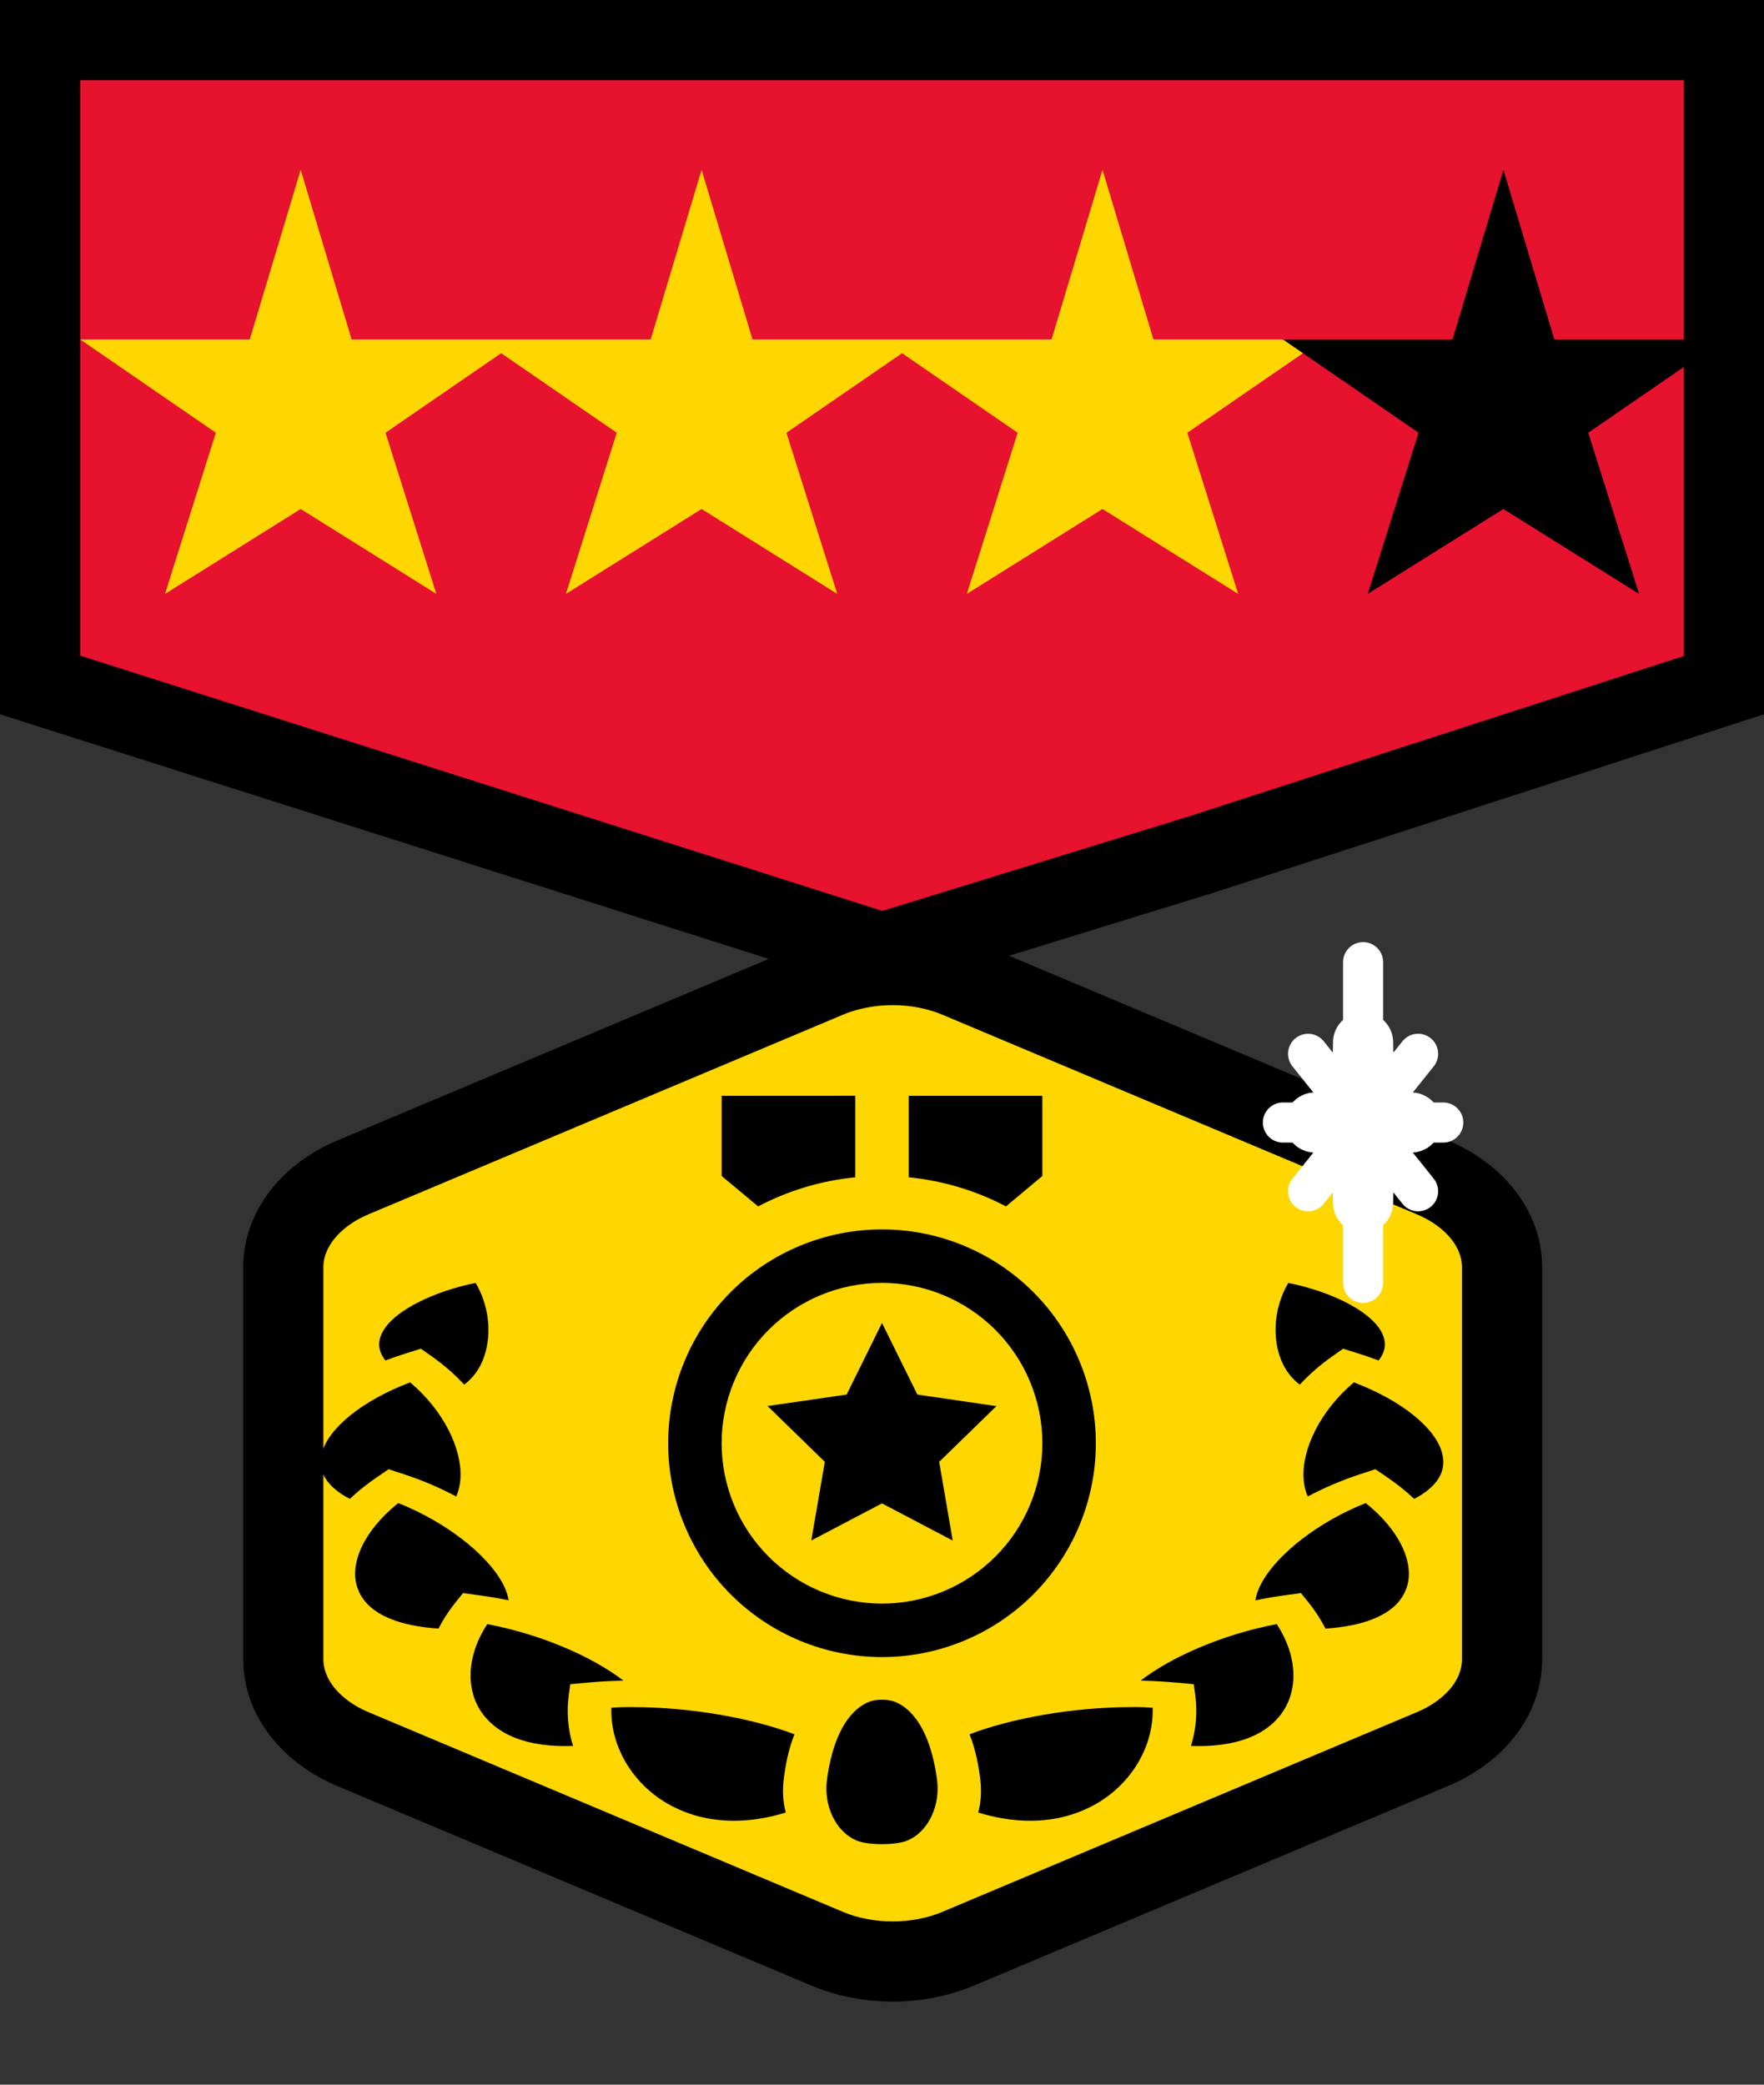 <svg width="22" height="26" viewBox="0 0 22 26" fill="none" xmlns="http://www.w3.org/2000/svg">
<rect x="0" y="0" width="22" height="26" fill="#333333" stroke="none"/>
<path d="M21.5 0.5V8.545L14.974 10.66L11.002 11.885L0.5 8.543V0.5H8.25H15.125H21.5Z" fill="#E6122E" stroke="black"/>
<path d="M10.313 12.197C10.564 12.091 10.846 12.036 11.133 12.036C11.42 12.036 11.702 12.091 11.953 12.197L17.864 14.684C18.128 14.795 18.347 14.958 18.5 15.154C18.653 15.351 18.733 15.575 18.733 15.804V20.696C18.733 20.924 18.653 21.149 18.5 21.346C18.347 21.542 18.128 21.704 17.864 21.815L11.953 24.303C11.702 24.409 11.42 24.464 11.133 24.464C10.846 24.464 10.564 24.409 10.313 24.303L4.402 21.815C4.139 21.704 3.92 21.542 3.767 21.345C3.614 21.149 3.534 20.925 3.533 20.697V15.804C3.533 15.575 3.614 15.351 3.767 15.154C3.919 14.958 4.139 14.795 4.402 14.684L10.313 12.197Z" fill="#FFD700" stroke="black"/>
<path d="M5.932 16C5.395 16.111 4.966 16.334 4.806 16.556C4.716 16.683 4.702 16.803 4.777 16.925C4.785 16.939 4.795 16.954 4.807 16.968C4.89 16.936 4.974 16.907 5.061 16.88L5.249 16.821L5.387 16.918C5.541 17.027 5.675 17.145 5.789 17.269C5.866 17.213 5.945 17.125 6 17.012C6.134 16.736 6.129 16.334 5.932 16ZM16.067 16C15.871 16.334 15.866 16.736 16 17.012C16.055 17.125 16.134 17.213 16.211 17.269C16.325 17.145 16.459 17.027 16.613 16.918L16.751 16.821L16.939 16.88C17.026 16.907 17.11 16.936 17.193 16.968C17.204 16.954 17.215 16.939 17.223 16.925C17.298 16.803 17.284 16.683 17.194 16.556C17.034 16.334 16.605 16.111 16.067 16ZM5.115 17.241C4.509 17.47 4.094 17.818 4.015 18.121C3.972 18.287 4.018 18.436 4.175 18.57C4.224 18.613 4.287 18.655 4.363 18.694C4.465 18.597 4.58 18.506 4.706 18.42L4.847 18.324L5.033 18.385C5.27 18.462 5.49 18.558 5.69 18.664C5.719 18.598 5.738 18.52 5.743 18.433C5.762 18.077 5.54 17.599 5.115 17.241ZM16.885 17.241C16.46 17.599 16.238 18.077 16.257 18.433C16.262 18.52 16.281 18.598 16.31 18.664C16.51 18.558 16.73 18.462 16.967 18.385L17.153 18.324L17.294 18.42C17.42 18.506 17.535 18.597 17.637 18.694C17.713 18.655 17.776 18.613 17.825 18.57C17.982 18.436 18.028 18.287 17.985 18.121C17.906 17.818 17.491 17.47 16.885 17.241ZM4.967 18.746C4.536 19.091 4.353 19.505 4.458 19.804C4.516 19.97 4.646 20.099 4.872 20.191C5.02 20.251 5.216 20.295 5.469 20.312C5.525 20.2 5.597 20.091 5.681 19.985L5.775 19.869L5.981 19.897C6.104 19.914 6.225 19.935 6.343 19.959C6.332 19.889 6.304 19.809 6.256 19.724C6.064 19.387 5.575 18.988 4.967 18.746ZM17.033 18.746C16.425 18.988 15.936 19.387 15.744 19.724C15.696 19.809 15.668 19.889 15.657 19.959C15.775 19.935 15.896 19.914 16.018 19.897L16.225 19.869L16.319 19.985C16.404 20.091 16.474 20.2 16.531 20.312C16.784 20.295 16.98 20.251 17.128 20.191C17.354 20.099 17.484 19.97 17.542 19.804C17.647 19.505 17.464 19.091 17.033 18.746ZM6.077 20.256C5.799 20.68 5.807 21.133 6.056 21.42C6.193 21.578 6.388 21.688 6.662 21.742C6.8 21.769 6.96 21.782 7.147 21.775C7.083 21.571 7.064 21.354 7.094 21.135L7.112 21.005L7.322 20.986C7.456 20.974 7.59 20.965 7.725 20.962C7.742 20.961 7.758 20.961 7.775 20.961C7.403 20.672 6.761 20.385 6.077 20.256ZM15.923 20.256C15.239 20.385 14.597 20.672 14.225 20.961C14.242 20.961 14.258 20.961 14.275 20.962C14.41 20.966 14.544 20.974 14.678 20.986L14.888 21.005L14.906 21.135C14.936 21.354 14.917 21.571 14.853 21.775C15.04 21.782 15.2 21.769 15.338 21.742C15.612 21.688 15.807 21.578 15.944 21.42C16.193 21.133 16.201 20.68 15.923 20.256ZM11 21.199C10.897 21.199 10.831 21.219 10.75 21.271C10.669 21.322 10.589 21.409 10.525 21.514C10.398 21.726 10.335 22.009 10.311 22.219C10.279 22.495 10.401 22.831 10.679 22.953C10.82 23.016 11.18 23.016 11.321 22.953C11.599 22.831 11.721 22.495 11.689 22.219C11.665 22.009 11.602 21.726 11.475 21.514C11.411 21.409 11.331 21.322 11.25 21.271C11.169 21.219 11.103 21.199 11 21.199ZM7.902 21.291C7.851 21.29 7.8 21.291 7.749 21.292C7.706 21.293 7.666 21.297 7.624 21.299C7.611 21.809 7.918 22.281 8.372 22.521C8.619 22.651 8.898 22.718 9.22 22.707C9.397 22.701 9.591 22.67 9.8 22.606C9.762 22.465 9.759 22.323 9.774 22.195C9.793 22.033 9.829 21.83 9.908 21.63C9.394 21.434 8.638 21.293 7.902 21.291ZM14.098 21.291C13.362 21.293 12.606 21.434 12.092 21.63C12.171 21.83 12.207 22.033 12.226 22.195C12.241 22.323 12.238 22.465 12.2 22.606C12.409 22.67 12.603 22.701 12.78 22.707C13.102 22.718 13.381 22.651 13.628 22.521C14.082 22.281 14.389 21.809 14.376 21.299C14.334 21.297 14.293 21.293 14.252 21.292C14.2 21.291 14.149 21.29 14.098 21.291Z" fill="black"/>
<path d="M11 15.333C11.707 15.333 12.386 15.614 12.886 16.114C13.386 16.614 13.667 17.293 13.667 18C13.667 18.707 13.386 19.385 12.886 19.886C12.386 20.386 11.707 20.667 11 20.667C10.293 20.667 9.614 20.386 9.114 19.886C8.614 19.385 8.333 18.707 8.333 18C8.333 17.293 8.614 16.614 9.114 16.114C9.614 15.614 10.293 15.333 11 15.333ZM11 16C10.47 16 9.961 16.211 9.586 16.586C9.211 16.961 9 17.47 9 18C9 18.53 9.211 19.039 9.586 19.414C9.961 19.789 10.47 20 11 20C11.53 20 12.039 19.789 12.414 19.414C12.789 19.039 13 18.53 13 18C13 17.47 12.789 16.961 12.414 16.586C12.039 16.211 11.53 16 11 16ZM11 16.5L11.441 17.393L12.427 17.537L11.713 18.232L11.882 19.214L11 18.75L10.118 19.213L10.287 18.232L9.573 17.536L10.559 17.393L11 16.5ZM13 13.667V14.667L12.546 15.046C12.169 14.848 11.757 14.725 11.333 14.683V13.667H13ZM10.667 13.666V14.683C10.243 14.725 9.832 14.848 9.455 15.046L9 14.667V13.667L10.667 13.666Z" fill="black"/>
<path d="M18 14H16ZM17 12V16ZM16.314 14.857L17.686 13.143ZM17.686 14.857L17 14L16.314 13.143" fill="#FFEDED"/>
<path d="M18 14H16M17 12V16M16.314 14.857L17.686 13.143M17.686 14.857L17 14L16.314 13.143" stroke="white" stroke-width="0.5" stroke-linecap="round" stroke-linejoin="round"/>
<path d="M16.4 14C16.818 14 17 13.707 17 13C17 13.707 17.181 14 17.6 14C17.181 14 17 14.301 17 15C17 14.301 16.818 14 16.4 14Z" fill="#FFEDED" stroke="white" stroke-width="0.75" stroke-linejoin="round"/>
<g clip-path="url(#clip0_715_2038)">
<path d="M16.5 4.233H14.385L13.75 2.118L13.115 4.233H11L12.692 5.397L12.058 7.407L13.75 6.348L15.442 7.407L14.808 5.397L16.5 4.233Z" fill="#FFD700"/>
</g>
<g clip-path="url(#clip1_715_2038)">
<path d="M11.5 4.233H9.385L8.75 2.118L8.115 4.233H6L7.692 5.397L7.058 7.407L8.75 6.348L10.442 7.407L9.808 5.397L11.5 4.233Z" fill="#FFD700"/>
</g>
<g clip-path="url(#clip2_715_2038)">
<path d="M21.5 4.233H19.385L18.75 2.118L18.115 4.233H16L17.692 5.397L17.058 7.407L18.75 6.348L20.442 7.407L19.808 5.397L21.5 4.233Z" fill="black"/>
</g>
<g clip-path="url(#clip3_715_2038)">
<path d="M6.5 4.233H4.385L3.75 2.118L3.115 4.233H1L2.692 5.397L2.058 7.407L3.75 6.348L5.442 7.407L4.808 5.397L6.5 4.233Z" fill="#FFD700"/>
</g>
<defs>
<clipPath id="clip0_715_2038">
<rect width="5.5" height="5.5" fill="white" transform="translate(11 2)"/>
</clipPath>
<clipPath id="clip1_715_2038">
<rect width="5.5" height="5.5" fill="white" transform="translate(6 2)"/>
</clipPath>
<clipPath id="clip2_715_2038">
<rect width="5.5" height="5.5" fill="white" transform="translate(16 2)"/>
</clipPath>
<clipPath id="clip3_715_2038">
<rect width="5.5" height="5.5" fill="white" transform="translate(1 2)"/>
</clipPath>
</defs>
</svg>
